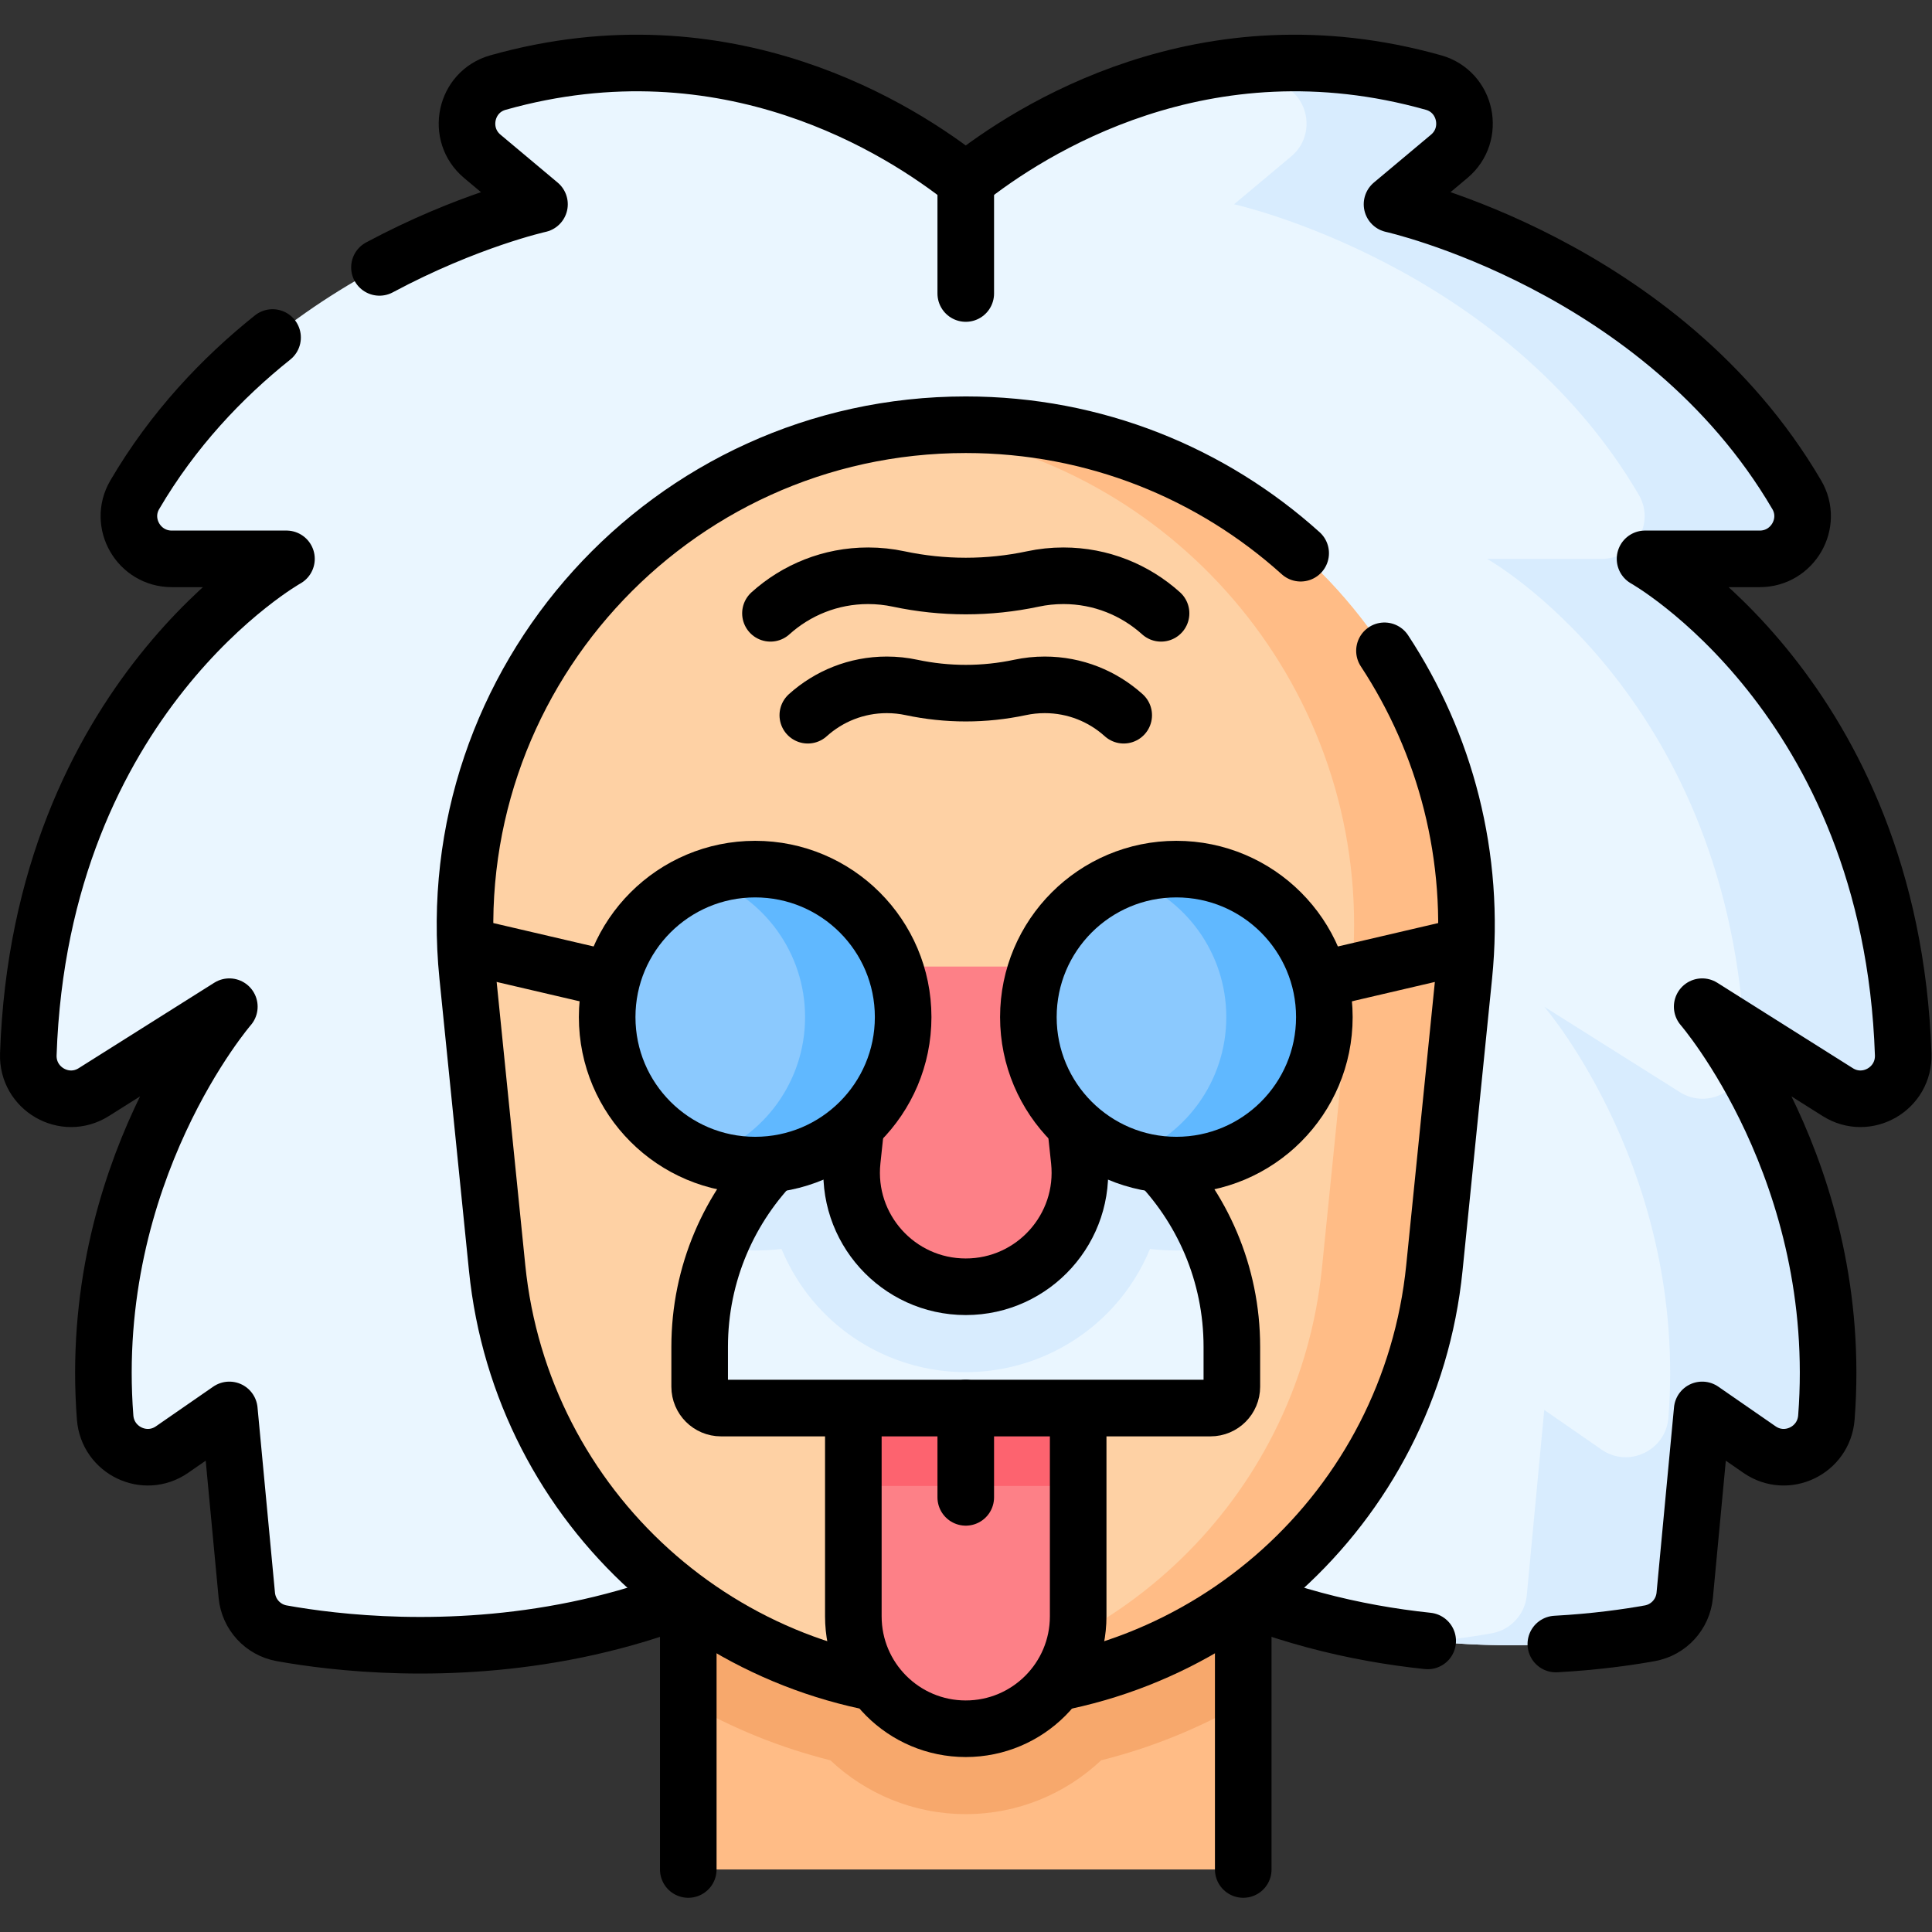 <?xml version="1.0" encoding="UTF-8" standalone="no"?>
<!-- Created with Inkscape (http://www.inkscape.org/) -->

<svg
   version="1.1"
   id="svg8769"
   xml:space="preserve"
   width="682.667"
   height="682.667"
   viewBox="0 0 682.667 682.667"
   xmlns="http://www.w3.org/2000/svg"
   xmlns:svg="http://www.w3.org/2000/svg"><rect x="0" y="0" width="682.667" height="682.667" fill="#333333" stroke="none"/><defs
     id="defs8773"><clipPath
       clipPathUnits="userSpaceOnUse"
       id="clipPath8785"><path
         d="M 0,512 H 512 V 0 H 0 Z"
         id="path8783" /></clipPath></defs><g
     id="g8775"
     transform="matrix(1.333,0,0,-1.333,0,682.667)"><path
       d="M 329.554,16.569 H 182.446 v 95.248 h 147.108 z"
       style="fill:#ffbc86;fill-opacity:1;fill-rule:nonzero;stroke:none"
       id="path8777" /><g
       id="g8779"><g
         id="g8781"
         clip-path="url(#clipPath8785)"><g
           id="g8787"
           transform="translate(329.554,111.817)"><path
             d="m 0,0 v -51.092 c -11.803,-6.789 -24.465,-11.904 -37.659,-15.208 -9.393,-8.838 -22.01,-14.269 -35.895,-14.269 -13.884,0 -26.513,5.431 -35.894,14.269 -13.195,3.304 -25.857,8.419 -37.66,15.208 V 0 Z"
             style="fill:#f7a86c;fill-opacity:1;fill-rule:nonzero;stroke:none"
             id="path8789" /></g><g
           id="g8791"
           transform="translate(182.446,16.569)"><path
             d="M 0,0 V 95.248 H 147.108 V 0"
             style="fill:none;stroke:#000000;stroke-width:15;stroke-linecap:round;stroke-linejoin:round;stroke-miterlimit:10;stroke-dasharray:none;stroke-opacity:1"
             id="path8793" /></g><g
           id="g8795"
           transform="translate(436.065,363.988)"><path
             d="M 0,0 H 30.414 C 39.128,0 44.62,9.468 40.215,16.985 4.363,78.172 -67.07,93.994 -67.07,93.994 l 15.157,12.702 c 6.95,5.825 4.579,17.096 -4.149,19.557 -60.845,17.155 -107.027,-12.591 -124.002,-26.104 -16.976,13.513 -63.158,43.259 -124.003,26.104 -8.727,-2.461 -11.099,-13.732 -4.149,-19.557 l 15.158,-12.702 c 0,0 -71.434,-15.822 -107.286,-77.009 C -404.749,9.468 -399.257,0 -390.543,0 h 30.414 c 0,0 -65.207,-36.496 -68.429,-131.356 -0.308,-9.093 9.65,-14.852 17.347,-10.001 l 35.938,22.649 c 0,0 -37.946,-43.815 -32.923,-108.902 0.674,-8.738 10.526,-13.489 17.732,-8.5 l 15.191,10.513 4.628,-49.132 c 0.477,-5.056 4.256,-9.176 9.254,-10.076 28.109,-5.055 119.966,-14.235 181.327,65.546 61.36,-79.781 153.217,-70.601 181.326,-65.546 4.998,0.9 8.777,5.02 9.254,10.076 l 4.629,49.132 15.19,-10.513 c 7.207,-4.989 17.059,-0.238 17.732,8.5 5.023,65.087 -32.922,108.902 -32.922,108.902 l 35.937,-22.649 c 7.697,-4.851 17.655,0.908 17.347,10.001 C 65.207,-36.496 0,0 0,0"
             style="fill:#eaf6ff;fill-opacity:1;fill-rule:nonzero;stroke:none"
             id="path8797" /></g><g
           id="g8799"
           transform="translate(504.488,232.627)"><path
             d="M 0,0 C 0.316,-9.087 -9.642,-14.847 -17.336,-9.992 L -42.141,5.636 c -5.534,90.675 -68.156,125.72 -68.156,125.72 h 30.417 c 8.713,0 14.202,9.472 9.8,16.986 -35.85,61.196 -107.287,77.016 -107.287,77.016 l 15.163,12.697 c 6.948,5.828 4.572,17.098 -4.152,19.554 -5.421,1.528 -10.728,2.682 -15.9,3.508 17.054,2.761 36.517,2.489 57.769,-3.508 8.724,-2.456 11.1,-13.726 4.152,-19.554 l -15.163,-12.697 c 0,0 71.437,-15.82 107.287,-77.016 4.402,-7.514 -1.086,-16.986 -9.8,-16.986 H -68.428 C -68.428,131.356 -3.214,94.862 0,0"
             style="fill:#d8ecfe;fill-opacity:1;fill-rule:nonzero;stroke:none"
             id="path8801" /></g><g
           id="g8803"
           transform="translate(484.131,136.373)"><path
             d="m 0,0 c -0.668,-8.735 -10.524,-13.488 -17.732,-8.498 l -15.187,10.513 -4.628,-49.134 c -0.475,-5.047 -4.255,-9.167 -9.257,-10.071 -11.145,-2.003 -32.318,-4.664 -57.632,-2.163 6.382,0.624 11.735,1.438 15.763,2.163 5.002,0.904 8.781,5.024 9.257,10.071 l 4.628,49.134 15.186,-10.513 c 7.208,-4.99 17.065,-0.237 17.733,8.498 4.944,64.139 -31.821,107.615 -32.896,108.883 l 35.917,-22.621 c 6.676,-4.209 15.062,-0.43 16.952,6.586 C -11.135,74.517 3.214,41.609 0,0"
             style="fill:#d8ecfe;fill-opacity:1;fill-rule:nonzero;stroke:none"
             id="path8805" /></g><g
           id="g8807"
           transform="translate(72.251,422.663)"><path
             d="m 0,0 c -13.408,-10.715 -26.392,-24.388 -36.53,-41.688 -4.405,-7.52 1.087,-16.987 9.801,-16.987 H 3.685 c 0,0 -65.207,-36.496 -68.429,-131.356 -0.308,-9.093 9.65,-14.852 17.347,-10.001 l 35.938,22.649 c 0,0 -37.946,-43.815 -32.923,-108.901 0.674,-8.738 10.526,-13.489 17.732,-8.501 l 15.191,10.514 4.628,-49.133 c 0.477,-5.056 4.256,-9.176 9.254,-10.075 28.109,-5.057 119.966,-14.236 181.327,65.545 36.631,-47.628 84.128,-63.547 122.447,-67.571"
             style="fill:none;stroke:#000000;stroke-width:15;stroke-linecap:round;stroke-linejoin:round;stroke-miterlimit:10;stroke-dasharray:none;stroke-opacity:1"
             id="path8809" /></g><g
           id="g8811"
           transform="translate(412.416,76.337)"><path
             d="m 0,0 c 10.486,0.572 19.075,1.798 24.91,2.847 4.998,0.899 8.778,5.019 9.254,10.075 l 4.629,49.133 15.191,-10.514 c 7.206,-4.988 17.057,-0.237 17.732,8.501 5.022,65.086 -32.923,108.901 -32.923,108.901 L 74.73,146.294 c 7.698,-4.851 17.656,0.908 17.347,10.001 -3.222,94.86 -68.429,131.356 -68.429,131.356 h 30.415 c 8.713,0 14.206,9.467 9.8,16.987 -35.851,61.185 -107.285,77.008 -107.285,77.008 l 15.157,12.702 c 6.951,5.824 4.579,17.095 -4.149,19.556 -60.845,17.156 -107.026,-12.591 -124.002,-26.102 -16.975,13.511 -63.157,43.258 -124.002,26.102 -8.728,-2.461 -11.1,-13.732 -4.149,-19.556 l 15.157,-12.702 c 0,0 -19.056,-4.222 -42.423,-16.734"
             style="fill:none;stroke:#000000;stroke-width:15;stroke-linecap:round;stroke-linejoin:round;stroke-miterlimit:10;stroke-dasharray:none;stroke-opacity:1"
             id="path8813" /></g><g
           id="g8815"
           transform="translate(256,63.718)"><path
             d="m 0,0 v 0 c -64.093,0 -117.775,48.529 -124.222,112.297 l -7.829,77.452 C -139.955,267.931 -78.58,335.822 0,335.822 c 78.58,0 139.955,-67.891 132.052,-146.073 l -7.83,-77.452 C 117.775,48.529 64.093,0 0,0"
             style="fill:#fed1a4;fill-opacity:1;fill-rule:nonzero;stroke:none"
             id="path8817" /></g><g
           id="g8819"
           transform="translate(388.736,267.039)"><path
             d="m 0,0 c 0,-4.481 -0.226,-9.008 -0.69,-13.568 l -7.819,-77.458 c -6.45,-63.766 -60.134,-112.3 -124.227,-112.3 -5.036,0 -10.004,0.295 -14.892,0.883 57.338,6.846 103.383,52.665 109.313,111.417 l 7.83,77.458 c 0.464,4.56 0.69,9.087 0.69,13.568 0,67.376 -51.013,124.238 -117.833,131.673 4.888,0.543 9.856,0.826 14.892,0.826 C -58.741,132.499 0,72.31 0,0"
             style="fill:#ffbc86;fill-opacity:1;fill-rule:nonzero;stroke:none"
             id="path8821" /></g><g
           id="g8823"
           transform="translate(344.776,365.484)"><path
             d="m 0,0 c -23.418,21.104 -54.456,34.057 -88.776,34.057 -78.58,0 -139.955,-67.893 -132.052,-146.075 l 7.83,-77.452 c 6.446,-63.767 60.129,-112.298 124.222,-112.298 64.092,0 117.775,48.531 124.221,112.298 l 7.83,77.452 c 3.203,31.685 -4.974,61.678 -21.062,86.148"
             style="fill:none;stroke:#000000;stroke-width:15;stroke-linecap:round;stroke-linejoin:round;stroke-miterlimit:10;stroke-dasharray:none;stroke-opacity:1"
             id="path8825" /></g><g
           id="g8827"
           transform="translate(256,53.878)"><path
             d="M 0,0 V 0 C -16.458,0 -29.799,13.342 -29.799,29.799 V 88.02 H 29.799 V 29.799 C 29.799,13.342 16.457,0 0,0"
             style="fill:#fd8087;fill-opacity:1;fill-rule:nonzero;stroke:none"
             id="path8829" /></g><path
           d="M 285.799,141.897 H 226.201 V 118.23 h 59.598 z"
           style="fill:#fd636f;fill-opacity:1;fill-rule:nonzero;stroke:none"
           id="path8831" /><g
           id="g8833"
           transform="translate(256,53.878)"><path
             d="M 0,0 V 0 C -16.458,0 -29.799,13.342 -29.799,29.799 V 88.02 H 29.799 V 29.799 C 29.799,13.342 16.457,0 0,0 Z"
             style="fill:none;stroke:#000000;stroke-width:15;stroke-linecap:round;stroke-linejoin:round;stroke-miterlimit:10;stroke-dasharray:none;stroke-opacity:1"
             id="path8835" /></g><g
           id="g8837"
           transform="translate(320.879,138.882)"><path
             d="m 0,0 h -129.757 c -3.125,0 -5.659,2.533 -5.659,5.658 V 16.22 c 0,38.956 31.581,70.536 70.537,70.536 38.956,0 70.536,-31.58 70.536,-70.536 V 5.658 C 5.657,2.533 3.124,0 0,0"
             style="fill:#eaf6ff;fill-opacity:1;fill-rule:nonzero;stroke:none"
             id="path8839" /></g><g
           id="g8841"
           transform="translate(321.463,181.411)"><path
             d="m 0,0 c -3.135,-0.498 -6.359,-0.758 -9.641,-0.758 -2.365,0 -4.685,0.147 -6.982,0.406 -2.274,-5.487 -5.466,-10.625 -9.517,-15.128 -10.014,-11.135 -24.34,-17.529 -39.323,-17.529 -14.982,0 -29.308,6.394 -39.323,17.529 -4.051,4.503 -7.242,9.641 -9.517,15.128 -2.297,-0.259 -4.617,-0.406 -6.982,-0.406 -3.281,0 -6.507,0.26 -9.641,0.758 10.422,25.925 35.804,44.223 65.463,44.223 19.486,0 37.116,-7.899 49.881,-20.652 C -8.917,16.906 -3.575,8.894 0,0"
             style="fill:#d8ecfe;fill-opacity:1;fill-rule:nonzero;stroke:none"
             id="path8843" /></g><g
           id="g8845"
           transform="translate(256,225.638)"><path
             d="m 0,0 c 38.956,0 70.536,-31.58 70.536,-70.536 v -10.562 c 0,-3.125 -2.533,-5.658 -5.657,-5.658 H -64.878 c -3.125,0 -5.659,2.533 -5.659,5.658 v 10.562 C -70.537,-31.58 -38.956,0 0,0"
             style="fill:none;stroke:#000000;stroke-width:15;stroke-linecap:round;stroke-linejoin:round;stroke-miterlimit:10;stroke-dasharray:none;stroke-opacity:1"
             id="path8847" /></g><g
           id="g8849"
           transform="translate(307.771,349.552)"><path
             d="m 0,0 c -6.858,6.18 -15.926,9.954 -25.885,9.954 -2.766,0 -5.465,-0.291 -8.065,-0.844 -11.776,-2.505 -23.865,-2.505 -35.641,0 -2.601,0.553 -5.299,0.844 -8.065,0.844 -9.959,0 -19.027,-3.774 -25.885,-9.954"
             style="fill:none;stroke:#000000;stroke-width:15;stroke-linecap:round;stroke-linejoin:round;stroke-miterlimit:10;stroke-dasharray:none;stroke-opacity:1"
             id="path8851" /></g><g
           id="g8853"
           transform="translate(297.869,322.541)"><path
             d="m 0,0 c -5.547,4.998 -12.88,8.051 -20.935,8.051 -2.237,0 -4.419,-0.236 -6.522,-0.683 -9.523,-2.025 -19.301,-2.025 -28.824,0 -2.104,0.447 -4.285,0.683 -6.523,0.683 -8.054,0 -15.387,-3.053 -20.934,-8.051"
             style="fill:none;stroke:#000000;stroke-width:15;stroke-linecap:round;stroke-linejoin:round;stroke-miterlimit:10;stroke-dasharray:none;stroke-opacity:1"
             id="path8855" /></g><g
           id="g8857"
           transform="translate(256,171.038)"><path
             d="m 0,0 v 0 c -17.977,0 -31.987,15.582 -30.083,33.457 l 5.476,51.413 H 24.607 L 30.083,33.457 C 31.987,15.582 17.977,0 0,0"
             style="fill:#fd8087;fill-opacity:1;fill-rule:nonzero;stroke:none"
             id="path8859" /></g><g
           id="g8861"
           transform="translate(280.607,255.908)"><path
             d="M 0,0 5.476,-51.413 C 7.38,-69.288 -6.631,-84.87 -24.607,-84.87 c -17.977,0 -31.987,15.582 -30.083,33.457 L -49.215,0"
             style="fill:none;stroke:#000000;stroke-width:15;stroke-linecap:round;stroke-linejoin:round;stroke-miterlimit:10;stroke-dasharray:none;stroke-opacity:1"
             id="path8863" /></g><g
           id="g8865"
           transform="translate(351.055,242.518)"><path
             d="m 0,0 c 0,-21.666 -17.563,-39.229 -39.229,-39.229 -21.666,0 -39.229,17.563 -39.229,39.229 0,21.665 17.563,39.229 39.229,39.229 C -17.563,39.229 0,21.665 0,0"
             style="fill:#8bc9fe;fill-opacity:1;fill-rule:nonzero;stroke:none"
             id="path8867" /></g><g
           id="g8869"
           transform="translate(351.055,242.518)"><path
             d="m 0,0 c 0,-21.67 -17.562,-39.232 -39.232,-39.232 -4.55,0 -8.929,0.78 -12.992,2.206 15.277,5.364 26.231,19.916 26.231,37.026 0,17.109 -10.954,31.662 -26.231,37.025 4.063,1.426 8.442,2.207 12.992,2.207 C -17.562,39.232 0,21.67 0,0"
             style="fill:#60b8ff;fill-opacity:1;fill-rule:nonzero;stroke:none"
             id="path8871" /></g><g
           id="g8873"
           transform="translate(351.055,242.518)"><path
             d="m 0,0 c 0,-21.666 -17.563,-39.229 -39.229,-39.229 -21.666,0 -39.229,17.563 -39.229,39.229 0,21.665 17.563,39.229 39.229,39.229 C -17.563,39.229 0,21.665 0,0 Z"
             style="fill:none;stroke:#000000;stroke-width:15;stroke-linecap:round;stroke-linejoin:round;stroke-miterlimit:10;stroke-dasharray:none;stroke-opacity:1"
             id="path8875" /></g><g
           id="g8877"
           transform="translate(239.403,242.518)"><path
             d="m 0,0 c 0,-21.666 -17.563,-39.229 -39.229,-39.229 -21.666,0 -39.229,17.563 -39.229,39.229 0,21.665 17.563,39.229 39.229,39.229 C -17.563,39.229 0,21.665 0,0"
             style="fill:#8bc9fe;fill-opacity:1;fill-rule:nonzero;stroke:none"
             id="path8879" /></g><g
           id="g8881"
           transform="translate(239.399,242.518)"><path
             d="m 0,0 c 0,-21.67 -17.562,-39.232 -39.221,-39.232 -4.55,0 -8.928,0.78 -12.991,2.206 15.265,5.364 26.219,19.916 26.219,37.026 0,17.109 -10.954,31.662 -26.219,37.025 4.063,1.426 8.441,2.207 12.991,2.207 C -17.562,39.232 0,21.67 0,0"
             style="fill:#60b8ff;fill-opacity:1;fill-rule:nonzero;stroke:none"
             id="path8883" /></g><g
           id="g8885"
           transform="translate(239.403,242.518)"><path
             d="m 0,0 c 0,-21.666 -17.563,-39.229 -39.229,-39.229 -21.666,0 -39.229,17.563 -39.229,39.229 0,21.665 17.563,39.229 39.229,39.229 C -17.563,39.229 0,21.665 0,0 Z"
             style="fill:none;stroke:#000000;stroke-width:15;stroke-linecap:round;stroke-linejoin:round;stroke-miterlimit:10;stroke-dasharray:none;stroke-opacity:1"
             id="path8887" /></g><g
           id="g8889"
           transform="translate(351.055,252.702)"><path
             d="M 0,0 36.776,8.581"
             style="fill:none;stroke:#000000;stroke-width:15;stroke-linecap:round;stroke-linejoin:round;stroke-miterlimit:10;stroke-dasharray:none;stroke-opacity:1"
             id="path8891" /></g><g
           id="g8893"
           transform="translate(160.946,252.702)"><path
             d="M 0,0 -36.777,8.581"
             style="fill:none;stroke:#000000;stroke-width:15;stroke-linecap:round;stroke-linejoin:round;stroke-miterlimit:10;stroke-dasharray:none;stroke-opacity:1"
             id="path8895" /></g><g
           id="g8897"
           transform="translate(256,138.882)"><path
             d="M 0,0 V -23.67"
             style="fill:none;stroke:#000000;stroke-width:15;stroke-linecap:round;stroke-linejoin:round;stroke-miterlimit:10;stroke-dasharray:none;stroke-opacity:1"
             id="path8899" /></g><g
           id="g8901"
           transform="translate(256,464.138)"><path
             d="M 0,0 V -29.814"
             style="fill:none;stroke:#000000;stroke-width:15;stroke-linecap:round;stroke-linejoin:round;stroke-miterlimit:10;stroke-dasharray:none;stroke-opacity:1"
             id="path8903" /></g></g></g></g></svg>
